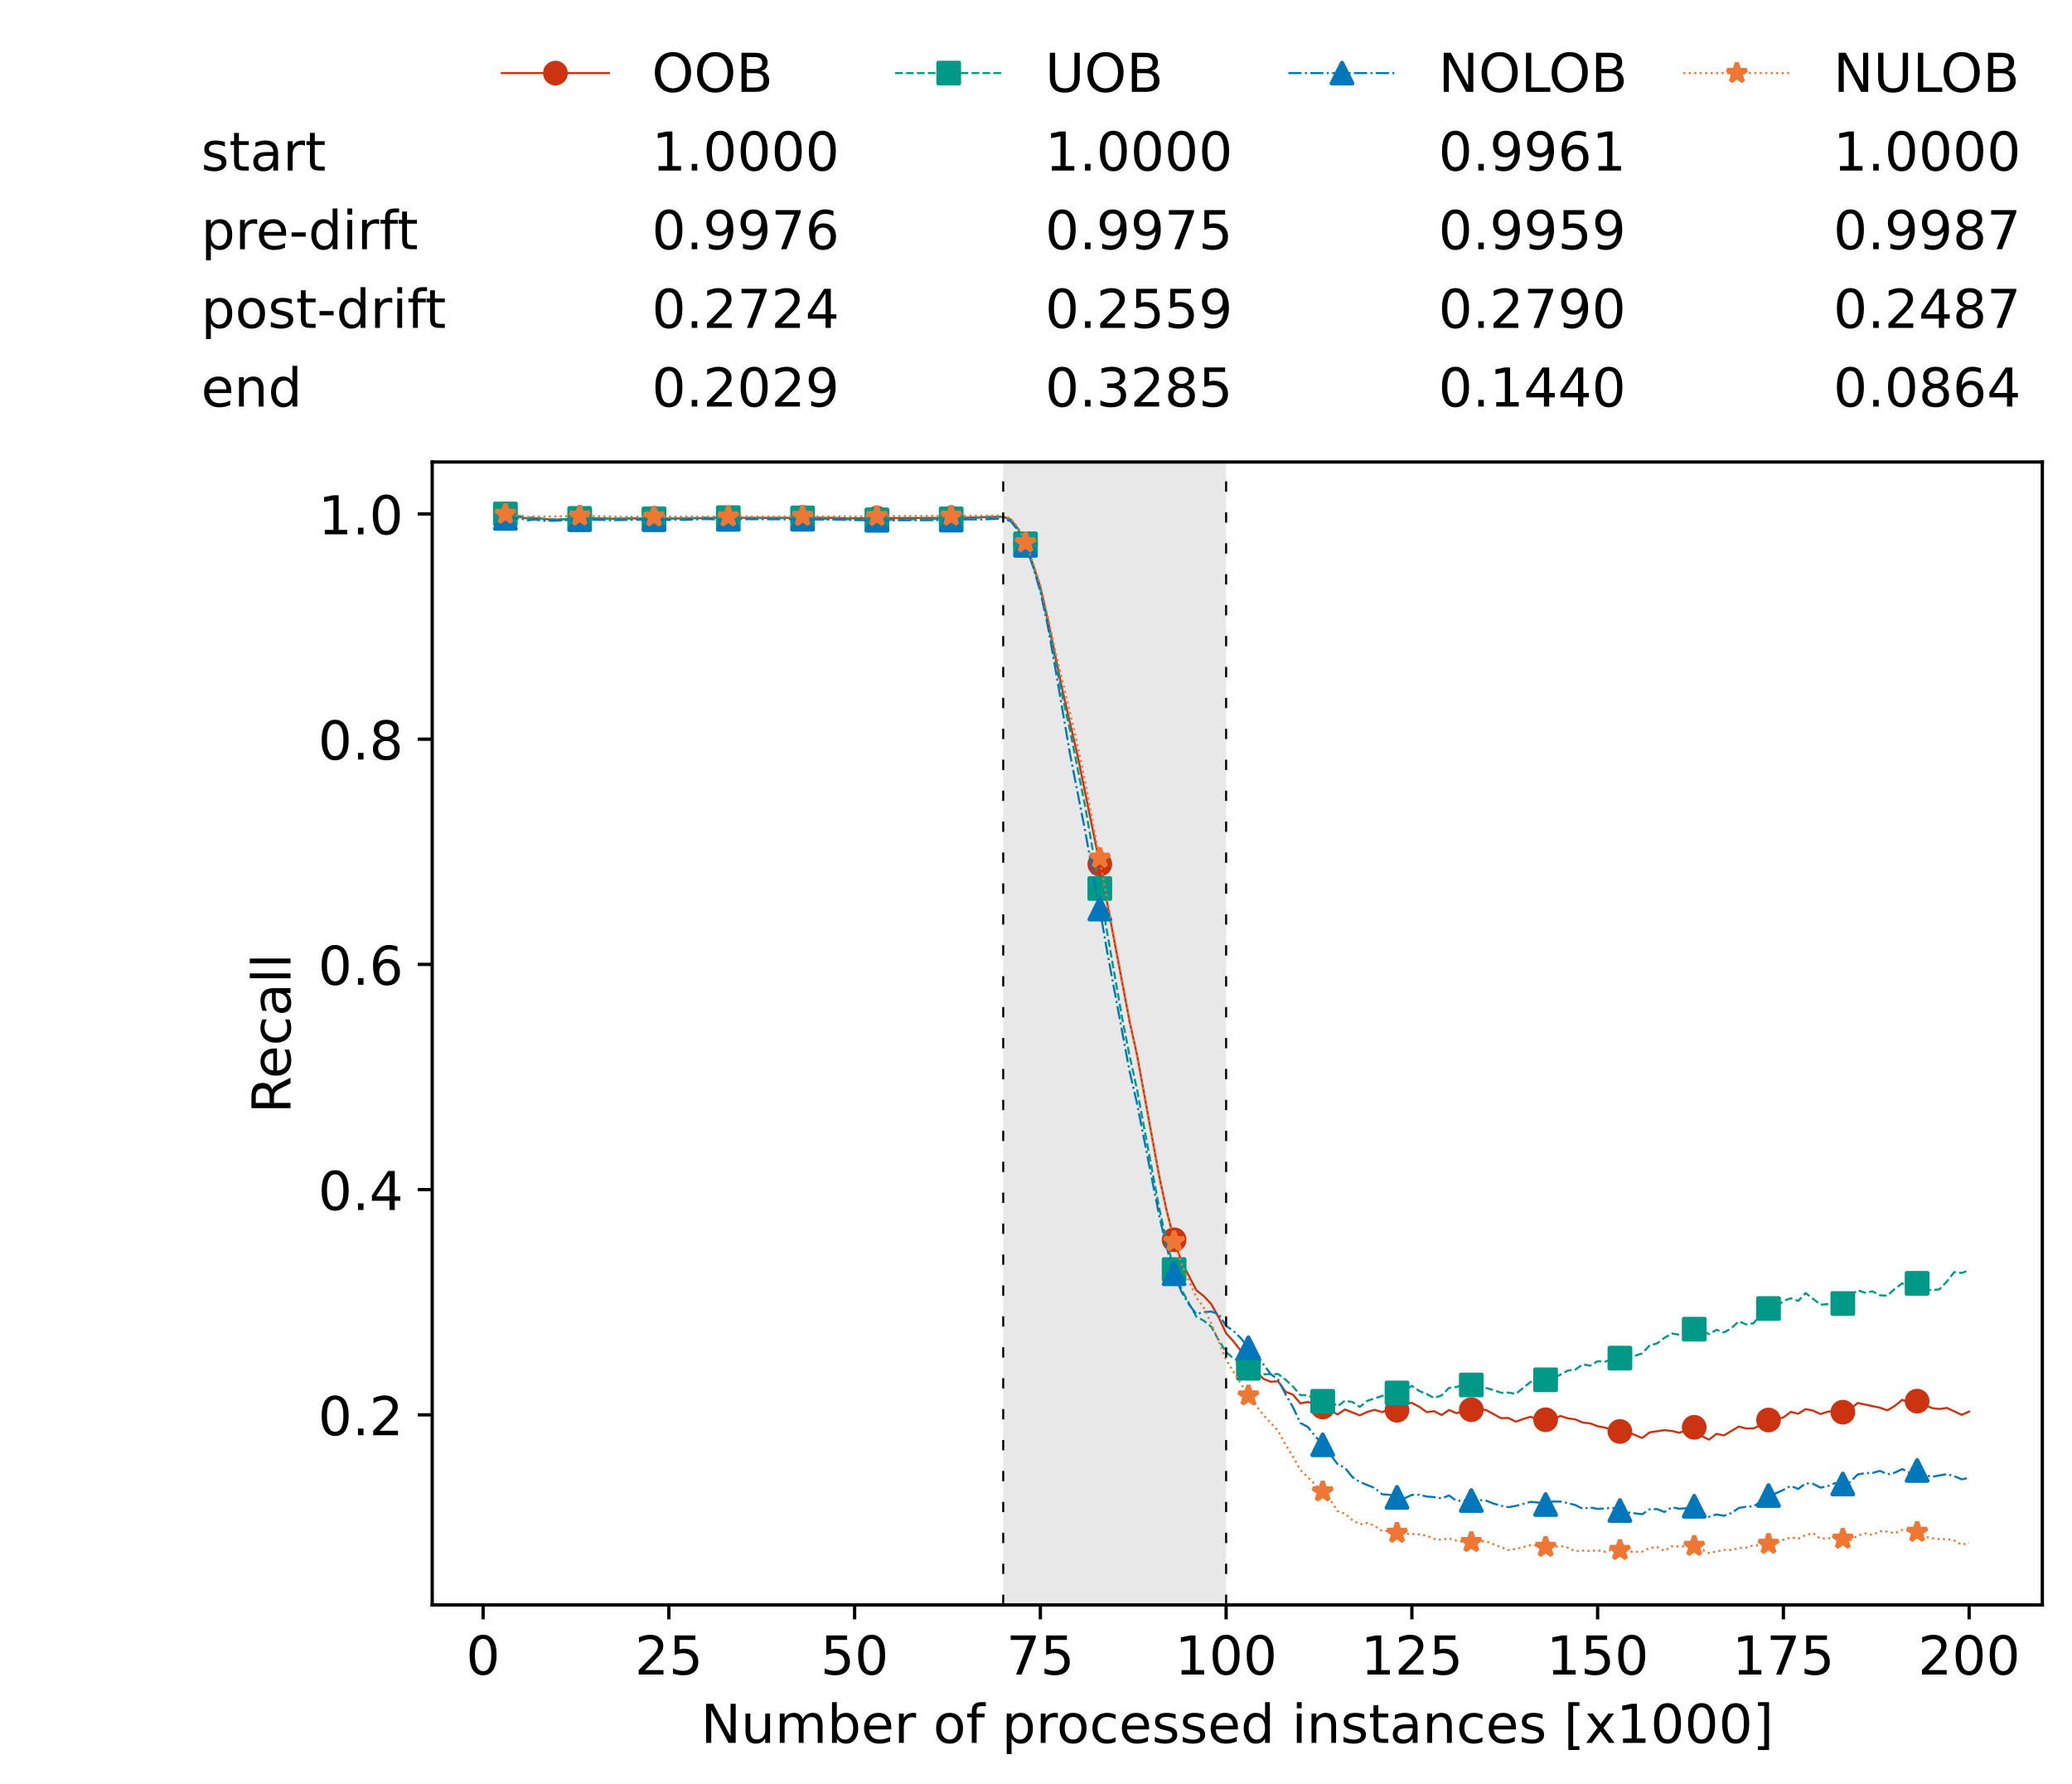 <?xml version="1.0" encoding="utf-8" standalone="no"?>
<!DOCTYPE svg PUBLIC "-//W3C//DTD SVG 1.1//EN"
  "http://www.w3.org/Graphics/SVG/1.1/DTD/svg11.dtd">
<!-- Created with matplotlib (https://matplotlib.org/) -->
<svg height="432.615pt" version="1.1" viewBox="0 0 502.65 432.615" width="502.65pt" xmlns="http://www.w3.org/2000/svg" xmlns:xlink="http://www.w3.org/1999/xlink">
 <defs>
  <style type="text/css">*{stroke-linecap:butt;stroke-linejoin:round;}</style>
 </defs>
 <g id="figure_1">
  <g id="patch_1">
   <path d="M 0 432.615 
L 502.65 432.615 
L 502.65 0 
L 0 0 
z
" style="fill:#ffffff;"/>
  </g>
  <g id="axes_1">
   <g id="patch_2">
    <path d="M 104.85 389.252 
L 495.45 389.252 
L 495.45 112.052 
L 104.85 112.052 
z
" style="fill:#ffffff;"/>
   </g>
   <g id="patch_3">
    <path clip-path="url(#p78a3e98540)" d="M 297.446 389.252 
L 297.446 112.052 
L 243.372 112.052 
L 243.372 389.252 
z
" style="fill:#d3d3d3;opacity:0.5;"/>
   </g>
   <g id="matplotlib.axis_1">
    <g id="xtick_1">
     <g id="line2d_1">
      <defs>
       <path d="M 0 0 
L 0 3.5 
" id="meab6842c7c" style="stroke:#000000;stroke-width:0.8;"/>
      </defs>
      <g>
       <use style="stroke:#000000;stroke-width:0.8;" x="117.197" xlink:href="#meab6842c7c" y="389.252"/>
      </g>
     </g>
     <g id="text_1">
      <!-- 0 -->
      <g transform="translate(113.061 406.13)scale(0.13 -0.13)">
       <defs>
        <path d="M 31.781 66.406 
Q 24.172 66.406 20.328 58.906 
Q 16.5 51.422 16.5 36.375 
Q 16.5 21.391 20.328 13.891 
Q 24.172 6.391 31.781 6.391 
Q 39.453 6.391 43.281 13.891 
Q 47.125 21.391 47.125 36.375 
Q 47.125 51.422 43.281 58.906 
Q 39.453 66.406 31.781 66.406 
z
M 31.781 74.219 
Q 44.047 74.219 50.516 64.516 
Q 56.984 54.828 56.984 36.375 
Q 56.984 17.969 50.516 8.266 
Q 44.047 -1.422 31.781 -1.422 
Q 19.531 -1.422 13.062 8.266 
Q 6.594 17.969 6.594 36.375 
Q 6.594 54.828 13.062 64.516 
Q 19.531 74.219 31.781 74.219 
z
" id="DejaVuSans-48"/>
       </defs>
       <use xlink:href="#DejaVuSans-48"/>
      </g>
     </g>
    </g>
    <g id="xtick_2">
     <g id="line2d_2">
      <g>
       <use style="stroke:#000000;stroke-width:0.8;" x="162.259" xlink:href="#meab6842c7c" y="389.252"/>
      </g>
     </g>
     <g id="text_2">
      <!-- 25 -->
      <g transform="translate(153.988 406.13)scale(0.13 -0.13)">
       <defs>
        <path d="M 19.188 8.297 
L 53.609 8.297 
L 53.609 0 
L 7.328 0 
L 7.328 8.297 
Q 12.938 14.109 22.625 23.891 
Q 32.328 33.688 34.812 36.531 
Q 39.547 41.844 41.422 45.531 
Q 43.312 49.219 43.312 52.781 
Q 43.312 58.594 39.234 62.25 
Q 35.156 65.922 28.609 65.922 
Q 23.969 65.922 18.812 64.312 
Q 13.672 62.703 7.812 59.422 
L 7.812 69.391 
Q 13.766 71.781 18.938 73 
Q 24.125 74.219 28.422 74.219 
Q 39.75 74.219 46.484 68.547 
Q 53.219 62.891 53.219 53.422 
Q 53.219 48.922 51.531 44.891 
Q 49.859 40.875 45.406 35.406 
Q 44.188 33.984 37.641 27.219 
Q 31.109 20.453 19.188 8.297 
z
" id="DejaVuSans-50"/>
        <path d="M 10.797 72.906 
L 49.516 72.906 
L 49.516 64.594 
L 19.828 64.594 
L 19.828 46.734 
Q 21.969 47.469 24.109 47.828 
Q 26.266 48.188 28.422 48.188 
Q 40.625 48.188 47.75 41.5 
Q 54.891 34.812 54.891 23.391 
Q 54.891 11.625 47.562 5.094 
Q 40.234 -1.422 26.906 -1.422 
Q 22.312 -1.422 17.547 -0.641 
Q 12.797 0.141 7.719 1.703 
L 7.719 11.625 
Q 12.109 9.234 16.797 8.062 
Q 21.484 6.891 26.703 6.891 
Q 35.156 6.891 40.078 11.328 
Q 45.016 15.766 45.016 23.391 
Q 45.016 31 40.078 35.438 
Q 35.156 39.891 26.703 39.891 
Q 22.75 39.891 18.812 39.016 
Q 14.891 38.141 10.797 36.281 
z
" id="DejaVuSans-53"/>
       </defs>
       <use xlink:href="#DejaVuSans-50"/>
       <use x="63.623" xlink:href="#DejaVuSans-53"/>
      </g>
     </g>
    </g>
    <g id="xtick_3">
     <g id="line2d_3">
      <g>
       <use style="stroke:#000000;stroke-width:0.8;" x="207.322" xlink:href="#meab6842c7c" y="389.252"/>
      </g>
     </g>
     <g id="text_3">
      <!-- 50 -->
      <g transform="translate(199.05 406.13)scale(0.13 -0.13)">
       <use xlink:href="#DejaVuSans-53"/>
       <use x="63.623" xlink:href="#DejaVuSans-48"/>
      </g>
     </g>
    </g>
    <g id="xtick_4">
     <g id="line2d_4">
      <g>
       <use style="stroke:#000000;stroke-width:0.8;" x="252.384" xlink:href="#meab6842c7c" y="389.252"/>
      </g>
     </g>
     <g id="text_4">
      <!-- 75 -->
      <g transform="translate(244.113 406.13)scale(0.13 -0.13)">
       <defs>
        <path d="M 8.203 72.906 
L 55.078 72.906 
L 55.078 68.703 
L 28.609 0 
L 18.312 0 
L 43.219 64.594 
L 8.203 64.594 
z
" id="DejaVuSans-55"/>
       </defs>
       <use xlink:href="#DejaVuSans-55"/>
       <use x="63.623" xlink:href="#DejaVuSans-53"/>
      </g>
     </g>
    </g>
    <g id="xtick_5">
     <g id="line2d_5">
      <g>
       <use style="stroke:#000000;stroke-width:0.8;" x="297.446" xlink:href="#meab6842c7c" y="389.252"/>
      </g>
     </g>
     <g id="text_5">
      <!-- 100 -->
      <g transform="translate(285.039 406.13)scale(0.13 -0.13)">
       <defs>
        <path d="M 12.406 8.297 
L 28.516 8.297 
L 28.516 63.922 
L 10.984 60.406 
L 10.984 69.391 
L 28.422 72.906 
L 38.281 72.906 
L 38.281 8.297 
L 54.391 8.297 
L 54.391 0 
L 12.406 0 
z
" id="DejaVuSans-49"/>
       </defs>
       <use xlink:href="#DejaVuSans-49"/>
       <use x="63.623" xlink:href="#DejaVuSans-48"/>
       <use x="127.246" xlink:href="#DejaVuSans-48"/>
      </g>
     </g>
    </g>
    <g id="xtick_6">
     <g id="line2d_6">
      <g>
       <use style="stroke:#000000;stroke-width:0.8;" x="342.509" xlink:href="#meab6842c7c" y="389.252"/>
      </g>
     </g>
     <g id="text_6">
      <!-- 125 -->
      <g transform="translate(330.102 406.13)scale(0.13 -0.13)">
       <use xlink:href="#DejaVuSans-49"/>
       <use x="63.623" xlink:href="#DejaVuSans-50"/>
       <use x="127.246" xlink:href="#DejaVuSans-53"/>
      </g>
     </g>
    </g>
    <g id="xtick_7">
     <g id="line2d_7">
      <g>
       <use style="stroke:#000000;stroke-width:0.8;" x="387.571" xlink:href="#meab6842c7c" y="389.252"/>
      </g>
     </g>
     <g id="text_7">
      <!-- 150 -->
      <g transform="translate(375.164 406.13)scale(0.13 -0.13)">
       <use xlink:href="#DejaVuSans-49"/>
       <use x="63.623" xlink:href="#DejaVuSans-53"/>
       <use x="127.246" xlink:href="#DejaVuSans-48"/>
      </g>
     </g>
    </g>
    <g id="xtick_8">
     <g id="line2d_8">
      <g>
       <use style="stroke:#000000;stroke-width:0.8;" x="432.633" xlink:href="#meab6842c7c" y="389.252"/>
      </g>
     </g>
     <g id="text_8">
      <!-- 175 -->
      <g transform="translate(420.226 406.13)scale(0.13 -0.13)">
       <use xlink:href="#DejaVuSans-49"/>
       <use x="63.623" xlink:href="#DejaVuSans-55"/>
       <use x="127.246" xlink:href="#DejaVuSans-53"/>
      </g>
     </g>
    </g>
    <g id="xtick_9">
     <g id="line2d_9">
      <g>
       <use style="stroke:#000000;stroke-width:0.8;" x="477.695" xlink:href="#meab6842c7c" y="389.252"/>
      </g>
     </g>
     <g id="text_9">
      <!-- 200 -->
      <g transform="translate(465.289 406.13)scale(0.13 -0.13)">
       <use xlink:href="#DejaVuSans-50"/>
       <use x="63.623" xlink:href="#DejaVuSans-48"/>
       <use x="127.246" xlink:href="#DejaVuSans-48"/>
      </g>
     </g>
    </g>
    <g id="text_10">
     <!-- Number of processed instances [x1000] -->
     <g transform="translate(170.025 422.711)scale(0.13 -0.13)">
      <defs>
       <path d="M 9.812 72.906 
L 23.094 72.906 
L 55.422 11.922 
L 55.422 72.906 
L 64.984 72.906 
L 64.984 0 
L 51.703 0 
L 19.391 60.984 
L 19.391 0 
L 9.812 0 
z
" id="DejaVuSans-78"/>
       <path d="M 8.5 21.578 
L 8.5 54.688 
L 17.484 54.688 
L 17.484 21.922 
Q 17.484 14.156 20.5 10.266 
Q 23.531 6.391 29.594 6.391 
Q 36.859 6.391 41.078 11.031 
Q 45.312 15.672 45.312 23.688 
L 45.312 54.688 
L 54.297 54.688 
L 54.297 0 
L 45.312 0 
L 45.312 8.406 
Q 42.047 3.422 37.719 1 
Q 33.406 -1.422 27.688 -1.422 
Q 18.266 -1.422 13.375 4.438 
Q 8.5 10.297 8.5 21.578 
z
M 31.109 56 
z
" id="DejaVuSans-117"/>
       <path d="M 52 44.188 
Q 55.375 50.25 60.062 53.125 
Q 64.75 56 71.094 56 
Q 79.641 56 84.281 50.016 
Q 88.922 44.047 88.922 33.016 
L 88.922 0 
L 79.891 0 
L 79.891 32.719 
Q 79.891 40.578 77.094 44.375 
Q 74.312 48.188 68.609 48.188 
Q 61.625 48.188 57.562 43.547 
Q 53.516 38.922 53.516 30.906 
L 53.516 0 
L 44.484 0 
L 44.484 32.719 
Q 44.484 40.625 41.703 44.406 
Q 38.922 48.188 33.109 48.188 
Q 26.219 48.188 22.156 43.531 
Q 18.109 38.875 18.109 30.906 
L 18.109 0 
L 9.078 0 
L 9.078 54.688 
L 18.109 54.688 
L 18.109 46.188 
Q 21.188 51.219 25.484 53.609 
Q 29.781 56 35.688 56 
Q 41.656 56 45.828 52.969 
Q 50 49.953 52 44.188 
z
" id="DejaVuSans-109"/>
       <path d="M 48.688 27.297 
Q 48.688 37.203 44.609 42.844 
Q 40.531 48.484 33.406 48.484 
Q 26.266 48.484 22.188 42.844 
Q 18.109 37.203 18.109 27.297 
Q 18.109 17.391 22.188 11.75 
Q 26.266 6.109 33.406 6.109 
Q 40.531 6.109 44.609 11.75 
Q 48.688 17.391 48.688 27.297 
z
M 18.109 46.391 
Q 20.953 51.266 25.266 53.625 
Q 29.594 56 35.594 56 
Q 45.562 56 51.781 48.094 
Q 58.016 40.188 58.016 27.297 
Q 58.016 14.406 51.781 6.484 
Q 45.562 -1.422 35.594 -1.422 
Q 29.594 -1.422 25.266 0.953 
Q 20.953 3.328 18.109 8.203 
L 18.109 0 
L 9.078 0 
L 9.078 75.984 
L 18.109 75.984 
z
" id="DejaVuSans-98"/>
       <path d="M 56.203 29.594 
L 56.203 25.203 
L 14.891 25.203 
Q 15.484 15.922 20.484 11.062 
Q 25.484 6.203 34.422 6.203 
Q 39.594 6.203 44.453 7.469 
Q 49.312 8.734 54.109 11.281 
L 54.109 2.781 
Q 49.266 0.734 44.188 -0.344 
Q 39.109 -1.422 33.891 -1.422 
Q 20.797 -1.422 13.156 6.188 
Q 5.516 13.812 5.516 26.812 
Q 5.516 40.234 12.766 48.109 
Q 20.016 56 32.328 56 
Q 43.359 56 49.781 48.891 
Q 56.203 41.797 56.203 29.594 
z
M 47.219 32.234 
Q 47.125 39.594 43.094 43.984 
Q 39.062 48.391 32.422 48.391 
Q 24.906 48.391 20.391 44.141 
Q 15.875 39.891 15.188 32.172 
z
" id="DejaVuSans-101"/>
       <path d="M 41.109 46.297 
Q 39.594 47.172 37.812 47.578 
Q 36.031 48 33.891 48 
Q 26.266 48 22.188 43.047 
Q 18.109 38.094 18.109 28.812 
L 18.109 0 
L 9.078 0 
L 9.078 54.688 
L 18.109 54.688 
L 18.109 46.188 
Q 20.953 51.172 25.484 53.578 
Q 30.031 56 36.531 56 
Q 37.453 56 38.578 55.875 
Q 39.703 55.766 41.062 55.516 
z
" id="DejaVuSans-114"/>
       <path id="DejaVuSans-32"/>
       <path d="M 30.609 48.391 
Q 23.391 48.391 19.188 42.75 
Q 14.984 37.109 14.984 27.297 
Q 14.984 17.484 19.156 11.844 
Q 23.344 6.203 30.609 6.203 
Q 37.797 6.203 41.984 11.859 
Q 46.188 17.531 46.188 27.297 
Q 46.188 37.016 41.984 42.703 
Q 37.797 48.391 30.609 48.391 
z
M 30.609 56 
Q 42.328 56 49.016 48.375 
Q 55.719 40.766 55.719 27.297 
Q 55.719 13.875 49.016 6.219 
Q 42.328 -1.422 30.609 -1.422 
Q 18.844 -1.422 12.172 6.219 
Q 5.516 13.875 5.516 27.297 
Q 5.516 40.766 12.172 48.375 
Q 18.844 56 30.609 56 
z
" id="DejaVuSans-111"/>
       <path d="M 37.109 75.984 
L 37.109 68.5 
L 28.516 68.5 
Q 23.688 68.5 21.797 66.547 
Q 19.922 64.594 19.922 59.516 
L 19.922 54.688 
L 34.719 54.688 
L 34.719 47.703 
L 19.922 47.703 
L 19.922 0 
L 10.891 0 
L 10.891 47.703 
L 2.297 47.703 
L 2.297 54.688 
L 10.891 54.688 
L 10.891 58.5 
Q 10.891 67.625 15.141 71.797 
Q 19.391 75.984 28.609 75.984 
z
" id="DejaVuSans-102"/>
       <path d="M 18.109 8.203 
L 18.109 -20.797 
L 9.078 -20.797 
L 9.078 54.688 
L 18.109 54.688 
L 18.109 46.391 
Q 20.953 51.266 25.266 53.625 
Q 29.594 56 35.594 56 
Q 45.562 56 51.781 48.094 
Q 58.016 40.188 58.016 27.297 
Q 58.016 14.406 51.781 6.484 
Q 45.562 -1.422 35.594 -1.422 
Q 29.594 -1.422 25.266 0.953 
Q 20.953 3.328 18.109 8.203 
z
M 48.688 27.297 
Q 48.688 37.203 44.609 42.844 
Q 40.531 48.484 33.406 48.484 
Q 26.266 48.484 22.188 42.844 
Q 18.109 37.203 18.109 27.297 
Q 18.109 17.391 22.188 11.75 
Q 26.266 6.109 33.406 6.109 
Q 40.531 6.109 44.609 11.75 
Q 48.688 17.391 48.688 27.297 
z
" id="DejaVuSans-112"/>
       <path d="M 48.781 52.594 
L 48.781 44.188 
Q 44.969 46.297 41.141 47.344 
Q 37.312 48.391 33.406 48.391 
Q 24.656 48.391 19.812 42.844 
Q 14.984 37.312 14.984 27.297 
Q 14.984 17.281 19.812 11.734 
Q 24.656 6.203 33.406 6.203 
Q 37.312 6.203 41.141 7.25 
Q 44.969 8.297 48.781 10.406 
L 48.781 2.094 
Q 45.016 0.344 40.984 -0.531 
Q 36.969 -1.422 32.422 -1.422 
Q 20.062 -1.422 12.781 6.344 
Q 5.516 14.109 5.516 27.297 
Q 5.516 40.672 12.859 48.328 
Q 20.219 56 33.016 56 
Q 37.156 56 41.109 55.141 
Q 45.062 54.297 48.781 52.594 
z
" id="DejaVuSans-99"/>
       <path d="M 44.281 53.078 
L 44.281 44.578 
Q 40.484 46.531 36.375 47.5 
Q 32.281 48.484 27.875 48.484 
Q 21.188 48.484 17.844 46.438 
Q 14.5 44.391 14.5 40.281 
Q 14.5 37.156 16.891 35.375 
Q 19.281 33.594 26.516 31.984 
L 29.594 31.297 
Q 39.156 29.25 43.188 25.516 
Q 47.219 21.781 47.219 15.094 
Q 47.219 7.469 41.188 3.016 
Q 35.156 -1.422 24.609 -1.422 
Q 20.219 -1.422 15.453 -0.562 
Q 10.688 0.297 5.422 2 
L 5.422 11.281 
Q 10.406 8.688 15.234 7.391 
Q 20.062 6.109 24.812 6.109 
Q 31.156 6.109 34.562 8.281 
Q 37.984 10.453 37.984 14.406 
Q 37.984 18.062 35.516 20.016 
Q 33.062 21.969 24.703 23.781 
L 21.578 24.516 
Q 13.234 26.266 9.516 29.906 
Q 5.812 33.547 5.812 39.891 
Q 5.812 47.609 11.281 51.797 
Q 16.75 56 26.812 56 
Q 31.781 56 36.172 55.266 
Q 40.578 54.547 44.281 53.078 
z
" id="DejaVuSans-115"/>
       <path d="M 45.406 46.391 
L 45.406 75.984 
L 54.391 75.984 
L 54.391 0 
L 45.406 0 
L 45.406 8.203 
Q 42.578 3.328 38.25 0.953 
Q 33.938 -1.422 27.875 -1.422 
Q 17.969 -1.422 11.734 6.484 
Q 5.516 14.406 5.516 27.297 
Q 5.516 40.188 11.734 48.094 
Q 17.969 56 27.875 56 
Q 33.938 56 38.25 53.625 
Q 42.578 51.266 45.406 46.391 
z
M 14.797 27.297 
Q 14.797 17.391 18.875 11.75 
Q 22.953 6.109 30.078 6.109 
Q 37.203 6.109 41.297 11.75 
Q 45.406 17.391 45.406 27.297 
Q 45.406 37.203 41.297 42.844 
Q 37.203 48.484 30.078 48.484 
Q 22.953 48.484 18.875 42.844 
Q 14.797 37.203 14.797 27.297 
z
" id="DejaVuSans-100"/>
       <path d="M 9.422 54.688 
L 18.406 54.688 
L 18.406 0 
L 9.422 0 
z
M 9.422 75.984 
L 18.406 75.984 
L 18.406 64.594 
L 9.422 64.594 
z
" id="DejaVuSans-105"/>
       <path d="M 54.891 33.016 
L 54.891 0 
L 45.906 0 
L 45.906 32.719 
Q 45.906 40.484 42.875 44.328 
Q 39.844 48.188 33.797 48.188 
Q 26.516 48.188 22.312 43.547 
Q 18.109 38.922 18.109 30.906 
L 18.109 0 
L 9.078 0 
L 9.078 54.688 
L 18.109 54.688 
L 18.109 46.188 
Q 21.344 51.125 25.703 53.562 
Q 30.078 56 35.797 56 
Q 45.219 56 50.047 50.172 
Q 54.891 44.344 54.891 33.016 
z
" id="DejaVuSans-110"/>
       <path d="M 18.312 70.219 
L 18.312 54.688 
L 36.812 54.688 
L 36.812 47.703 
L 18.312 47.703 
L 18.312 18.016 
Q 18.312 11.328 20.141 9.422 
Q 21.969 7.516 27.594 7.516 
L 36.812 7.516 
L 36.812 0 
L 27.594 0 
Q 17.188 0 13.234 3.875 
Q 9.281 7.766 9.281 18.016 
L 9.281 47.703 
L 2.688 47.703 
L 2.688 54.688 
L 9.281 54.688 
L 9.281 70.219 
z
" id="DejaVuSans-116"/>
       <path d="M 34.281 27.484 
Q 23.391 27.484 19.188 25 
Q 14.984 22.516 14.984 16.5 
Q 14.984 11.719 18.141 8.906 
Q 21.297 6.109 26.703 6.109 
Q 34.188 6.109 38.703 11.406 
Q 43.219 16.703 43.219 25.484 
L 43.219 27.484 
z
M 52.203 31.203 
L 52.203 0 
L 43.219 0 
L 43.219 8.297 
Q 40.141 3.328 35.547 0.953 
Q 30.953 -1.422 24.312 -1.422 
Q 15.922 -1.422 10.953 3.297 
Q 6 8.016 6 15.922 
Q 6 25.141 12.172 29.828 
Q 18.359 34.516 30.609 34.516 
L 43.219 34.516 
L 43.219 35.406 
Q 43.219 41.609 39.141 45 
Q 35.062 48.391 27.688 48.391 
Q 23 48.391 18.547 47.266 
Q 14.109 46.141 10.016 43.891 
L 10.016 52.203 
Q 14.938 54.109 19.578 55.047 
Q 24.219 56 28.609 56 
Q 40.484 56 46.344 49.844 
Q 52.203 43.703 52.203 31.203 
z
" id="DejaVuSans-97"/>
       <path d="M 8.594 75.984 
L 29.297 75.984 
L 29.297 69 
L 17.578 69 
L 17.578 -6.203 
L 29.297 -6.203 
L 29.297 -13.188 
L 8.594 -13.188 
z
" id="DejaVuSans-91"/>
       <path d="M 54.891 54.688 
L 35.109 28.078 
L 55.906 0 
L 45.312 0 
L 29.391 21.484 
L 13.484 0 
L 2.875 0 
L 24.125 28.609 
L 4.688 54.688 
L 15.281 54.688 
L 29.781 35.203 
L 44.281 54.688 
z
" id="DejaVuSans-120"/>
       <path d="M 30.422 75.984 
L 30.422 -13.188 
L 9.719 -13.188 
L 9.719 -6.203 
L 21.391 -6.203 
L 21.391 69 
L 9.719 69 
L 9.719 75.984 
z
" id="DejaVuSans-93"/>
      </defs>
      <use xlink:href="#DejaVuSans-78"/>
      <use x="74.805" xlink:href="#DejaVuSans-117"/>
      <use x="138.184" xlink:href="#DejaVuSans-109"/>
      <use x="235.596" xlink:href="#DejaVuSans-98"/>
      <use x="299.072" xlink:href="#DejaVuSans-101"/>
      <use x="360.596" xlink:href="#DejaVuSans-114"/>
      <use x="401.709" xlink:href="#DejaVuSans-32"/>
      <use x="433.496" xlink:href="#DejaVuSans-111"/>
      <use x="494.678" xlink:href="#DejaVuSans-102"/>
      <use x="529.883" xlink:href="#DejaVuSans-32"/>
      <use x="561.67" xlink:href="#DejaVuSans-112"/>
      <use x="625.146" xlink:href="#DejaVuSans-114"/>
      <use x="664.01" xlink:href="#DejaVuSans-111"/>
      <use x="725.191" xlink:href="#DejaVuSans-99"/>
      <use x="780.172" xlink:href="#DejaVuSans-101"/>
      <use x="841.695" xlink:href="#DejaVuSans-115"/>
      <use x="893.795" xlink:href="#DejaVuSans-115"/>
      <use x="945.895" xlink:href="#DejaVuSans-101"/>
      <use x="1007.418" xlink:href="#DejaVuSans-100"/>
      <use x="1070.895" xlink:href="#DejaVuSans-32"/>
      <use x="1102.682" xlink:href="#DejaVuSans-105"/>
      <use x="1130.465" xlink:href="#DejaVuSans-110"/>
      <use x="1193.844" xlink:href="#DejaVuSans-115"/>
      <use x="1245.943" xlink:href="#DejaVuSans-116"/>
      <use x="1285.152" xlink:href="#DejaVuSans-97"/>
      <use x="1346.432" xlink:href="#DejaVuSans-110"/>
      <use x="1409.811" xlink:href="#DejaVuSans-99"/>
      <use x="1464.791" xlink:href="#DejaVuSans-101"/>
      <use x="1526.314" xlink:href="#DejaVuSans-115"/>
      <use x="1578.414" xlink:href="#DejaVuSans-32"/>
      <use x="1610.201" xlink:href="#DejaVuSans-91"/>
      <use x="1649.215" xlink:href="#DejaVuSans-120"/>
      <use x="1708.395" xlink:href="#DejaVuSans-49"/>
      <use x="1772.018" xlink:href="#DejaVuSans-48"/>
      <use x="1835.641" xlink:href="#DejaVuSans-48"/>
      <use x="1899.264" xlink:href="#DejaVuSans-48"/>
      <use x="1962.887" xlink:href="#DejaVuSans-93"/>
     </g>
    </g>
   </g>
   <g id="matplotlib.axis_2">
    <g id="ytick_1">
     <g id="line2d_10">
      <defs>
       <path d="M 0 0 
L -3.5 0 
" id="m119efc8ec9" style="stroke:#000000;stroke-width:0.8;"/>
      </defs>
      <g>
       <use style="stroke:#000000;stroke-width:0.8;" x="104.85" xlink:href="#m119efc8ec9" y="343.147"/>
      </g>
     </g>
     <g id="text_11">
      <!-- 0.2 -->
      <g transform="translate(77.176 348.086)scale(0.13 -0.13)">
       <defs>
        <path d="M 10.688 12.406 
L 21 12.406 
L 21 0 
L 10.688 0 
z
" id="DejaVuSans-46"/>
       </defs>
       <use xlink:href="#DejaVuSans-48"/>
       <use x="63.623" xlink:href="#DejaVuSans-46"/>
       <use x="95.41" xlink:href="#DejaVuSans-50"/>
      </g>
     </g>
    </g>
    <g id="ytick_2">
     <g id="line2d_11">
      <g>
       <use style="stroke:#000000;stroke-width:0.8;" x="104.85" xlink:href="#m119efc8ec9" y="288.523"/>
      </g>
     </g>
     <g id="text_12">
      <!-- 0.4 -->
      <g transform="translate(77.176 293.462)scale(0.13 -0.13)">
       <defs>
        <path d="M 37.797 64.312 
L 12.891 25.391 
L 37.797 25.391 
z
M 35.203 72.906 
L 47.609 72.906 
L 47.609 25.391 
L 58.016 25.391 
L 58.016 17.188 
L 47.609 17.188 
L 47.609 0 
L 37.797 0 
L 37.797 17.188 
L 4.891 17.188 
L 4.891 26.703 
z
" id="DejaVuSans-52"/>
       </defs>
       <use xlink:href="#DejaVuSans-48"/>
       <use x="63.623" xlink:href="#DejaVuSans-46"/>
       <use x="95.41" xlink:href="#DejaVuSans-52"/>
      </g>
     </g>
    </g>
    <g id="ytick_3">
     <g id="line2d_12">
      <g>
       <use style="stroke:#000000;stroke-width:0.8;" x="104.85" xlink:href="#m119efc8ec9" y="233.899"/>
      </g>
     </g>
     <g id="text_13">
      <!-- 0.6 -->
      <g transform="translate(77.176 238.838)scale(0.13 -0.13)">
       <defs>
        <path d="M 33.016 40.375 
Q 26.375 40.375 22.484 35.828 
Q 18.609 31.297 18.609 23.391 
Q 18.609 15.531 22.484 10.953 
Q 26.375 6.391 33.016 6.391 
Q 39.656 6.391 43.531 10.953 
Q 47.406 15.531 47.406 23.391 
Q 47.406 31.297 43.531 35.828 
Q 39.656 40.375 33.016 40.375 
z
M 52.594 71.297 
L 52.594 62.312 
Q 48.875 64.062 45.094 64.984 
Q 41.312 65.922 37.594 65.922 
Q 27.828 65.922 22.672 59.328 
Q 17.531 52.734 16.797 39.406 
Q 19.672 43.656 24.016 45.922 
Q 28.375 48.188 33.594 48.188 
Q 44.578 48.188 50.953 41.516 
Q 57.328 34.859 57.328 23.391 
Q 57.328 12.156 50.688 5.359 
Q 44.047 -1.422 33.016 -1.422 
Q 20.359 -1.422 13.672 8.266 
Q 6.984 17.969 6.984 36.375 
Q 6.984 53.656 15.188 63.938 
Q 23.391 74.219 37.203 74.219 
Q 40.922 74.219 44.703 73.484 
Q 48.484 72.75 52.594 71.297 
z
" id="DejaVuSans-54"/>
       </defs>
       <use xlink:href="#DejaVuSans-48"/>
       <use x="63.623" xlink:href="#DejaVuSans-46"/>
       <use x="95.41" xlink:href="#DejaVuSans-54"/>
      </g>
     </g>
    </g>
    <g id="ytick_4">
     <g id="line2d_13">
      <g>
       <use style="stroke:#000000;stroke-width:0.8;" x="104.85" xlink:href="#m119efc8ec9" y="179.276"/>
      </g>
     </g>
     <g id="text_14">
      <!-- 0.8 -->
      <g transform="translate(77.176 184.215)scale(0.13 -0.13)">
       <defs>
        <path d="M 31.781 34.625 
Q 24.75 34.625 20.719 30.859 
Q 16.703 27.094 16.703 20.516 
Q 16.703 13.922 20.719 10.156 
Q 24.75 6.391 31.781 6.391 
Q 38.812 6.391 42.859 10.172 
Q 46.922 13.969 46.922 20.516 
Q 46.922 27.094 42.891 30.859 
Q 38.875 34.625 31.781 34.625 
z
M 21.922 38.812 
Q 15.578 40.375 12.031 44.719 
Q 8.5 49.078 8.5 55.328 
Q 8.5 64.062 14.719 69.141 
Q 20.953 74.219 31.781 74.219 
Q 42.672 74.219 48.875 69.141 
Q 55.078 64.062 55.078 55.328 
Q 55.078 49.078 51.531 44.719 
Q 48 40.375 41.703 38.812 
Q 48.828 37.156 52.797 32.312 
Q 56.781 27.484 56.781 20.516 
Q 56.781 9.906 50.312 4.234 
Q 43.844 -1.422 31.781 -1.422 
Q 19.734 -1.422 13.25 4.234 
Q 6.781 9.906 6.781 20.516 
Q 6.781 27.484 10.781 32.312 
Q 14.797 37.156 21.922 38.812 
z
M 18.312 54.391 
Q 18.312 48.734 21.844 45.562 
Q 25.391 42.391 31.781 42.391 
Q 38.141 42.391 41.719 45.562 
Q 45.312 48.734 45.312 54.391 
Q 45.312 60.062 41.719 63.234 
Q 38.141 66.406 31.781 66.406 
Q 25.391 66.406 21.844 63.234 
Q 18.312 60.062 18.312 54.391 
z
" id="DejaVuSans-56"/>
       </defs>
       <use xlink:href="#DejaVuSans-48"/>
       <use x="63.623" xlink:href="#DejaVuSans-46"/>
       <use x="95.41" xlink:href="#DejaVuSans-56"/>
      </g>
     </g>
    </g>
    <g id="ytick_5">
     <g id="line2d_14">
      <g>
       <use style="stroke:#000000;stroke-width:0.8;" x="104.85" xlink:href="#m119efc8ec9" y="124.652"/>
      </g>
     </g>
     <g id="text_15">
      <!-- 1.0 -->
      <g transform="translate(77.176 129.591)scale(0.13 -0.13)">
       <use xlink:href="#DejaVuSans-49"/>
       <use x="63.623" xlink:href="#DejaVuSans-46"/>
       <use x="95.41" xlink:href="#DejaVuSans-48"/>
      </g>
     </g>
    </g>
    <g id="text_16">
     <!-- Recall -->
     <g transform="translate(70.472 270.044)rotate(-90)scale(0.13 -0.13)">
      <defs>
       <path d="M 44.391 34.188 
Q 47.562 33.109 50.562 29.594 
Q 53.562 26.078 56.594 19.922 
L 66.609 0 
L 56 0 
L 46.688 18.703 
Q 43.062 26.031 39.672 28.422 
Q 36.281 30.812 30.422 30.812 
L 19.672 30.812 
L 19.672 0 
L 9.812 0 
L 9.812 72.906 
L 32.078 72.906 
Q 44.578 72.906 50.734 67.672 
Q 56.891 62.453 56.891 51.906 
Q 56.891 45.016 53.688 40.469 
Q 50.484 35.938 44.391 34.188 
z
M 19.672 64.797 
L 19.672 38.922 
L 32.078 38.922 
Q 39.203 38.922 42.844 42.219 
Q 46.484 45.516 46.484 51.906 
Q 46.484 58.297 42.844 61.547 
Q 39.203 64.797 32.078 64.797 
z
" id="DejaVuSans-82"/>
       <path d="M 9.422 75.984 
L 18.406 75.984 
L 18.406 0 
L 9.422 0 
z
" id="DejaVuSans-108"/>
      </defs>
      <use xlink:href="#DejaVuSans-82"/>
      <use x="64.982" xlink:href="#DejaVuSans-101"/>
      <use x="126.506" xlink:href="#DejaVuSans-99"/>
      <use x="181.486" xlink:href="#DejaVuSans-97"/>
      <use x="242.766" xlink:href="#DejaVuSans-108"/>
      <use x="270.549" xlink:href="#DejaVuSans-108"/>
     </g>
    </g>
   </g>
   <g id="line2d_15"/>
   <g id="line2d_16"/>
   <g id="line2d_17"/>
   <g id="line2d_18"/>
   <g id="line2d_19"/>
   <g id="line2d_20">
    <path clip-path="url(#p78a3e98540)" d="M 122.605 124.652 
L 124.407 125.497 
L 126.21 125.395 
L 128.012 125.784 
L 129.815 125.671 
L 133.419 125.994 
L 135.222 126.02 
L 138.827 125.803 
L 144.234 125.715 
L 149.642 125.819 
L 153.247 125.72 
L 158.654 125.801 
L 176.679 125.602 
L 201.914 125.594 
L 205.519 125.73 
L 210.927 125.674 
L 232.557 125.59 
L 236.162 125.502 
L 239.767 125.396 
L 243.372 125.312 
L 245.174 126.017 
L 246.976 128.29 
L 248.779 131.887 
L 250.581 136.861 
L 252.384 142.414 
L 254.186 150.275 
L 257.791 167.67 
L 261.396 183.182 
L 266.804 209.588 
L 274.014 247.676 
L 275.816 255.764 
L 281.224 285.322 
L 283.026 293.638 
L 284.829 300.685 
L 286.631 306.028 
L 290.236 312.95 
L 292.039 314.359 
L 293.841 316.286 
L 295.644 319.522 
L 297.446 323.367 
L 299.249 325.347 
L 301.051 327.686 
L 302.854 330.391 
L 304.656 332.545 
L 306.459 334.388 
L 308.261 335.118 
L 310.064 335.017 
L 311.866 337.536 
L 313.669 338.264 
L 315.471 340.373 
L 317.274 340.024 
L 319.076 340.566 
L 322.681 341.998 
L 324.484 343.063 
L 326.286 341.835 
L 329.891 343.285 
L 331.694 342.429 
L 333.496 341.932 
L 335.299 342.502 
L 337.101 341.73 
L 338.904 342.035 
L 340.706 340.483 
L 342.509 340.249 
L 344.311 341.195 
L 346.114 342.486 
L 347.916 342.255 
L 349.719 343.205 
L 351.521 341.965 
L 353.324 342.752 
L 355.126 342.231 
L 358.731 341.677 
L 360.533 341.991 
L 364.138 343.954 
L 365.941 343.908 
L 367.743 344.808 
L 369.546 344.141 
L 371.348 343.622 
L 373.151 344.38 
L 376.756 344.218 
L 378.558 343.414 
L 380.361 343.995 
L 382.163 344.258 
L 383.966 345.016 
L 385.768 345.22 
L 387.571 345.903 
L 389.373 346.251 
L 391.176 346.856 
L 392.978 347.18 
L 394.781 347.281 
L 398.386 348.76 
L 400.188 347.396 
L 403.793 346.859 
L 405.596 347.063 
L 407.398 347.497 
L 411.003 346.168 
L 412.806 348.28 
L 414.608 349.159 
L 416.411 347.757 
L 418.213 348.142 
L 421.818 345.985 
L 423.621 346.467 
L 425.423 346.42 
L 427.226 345.546 
L 429.028 344.402 
L 430.831 344.243 
L 432.633 343.776 
L 434.436 342.427 
L 436.238 342.881 
L 438.041 341.756 
L 439.843 342.123 
L 441.646 342.949 
L 443.448 342.371 
L 445.251 342.243 
L 447.053 342.501 
L 448.856 341.796 
L 450.658 340.276 
L 456.066 341.41 
L 457.868 342.055 
L 459.671 340.982 
L 461.473 339.5 
L 463.276 340.268 
L 465.078 339.824 
L 468.683 341.501 
L 470.485 341.739 
L 472.288 341.463 
L 475.893 343.147 
L 477.695 342.363 
L 477.695 342.363 
" style="fill:none;stroke:#cc3311;stroke-linecap:square;stroke-width:0.5;"/>
    <defs>
     <path d="M 0 2.5 
C 0.663 2.5 1.299 2.237 1.768 1.768 
C 2.237 1.299 2.5 0.663 2.5 0 
C 2.5 -0.663 2.237 -1.299 1.768 -1.768 
C 1.299 -2.237 0.663 -2.5 0 -2.5 
C -0.663 -2.5 -1.299 -2.237 -1.768 -1.768 
C -2.237 -1.299 -2.5 -0.663 -2.5 0 
C -2.5 0.663 -2.237 1.299 -1.768 1.768 
C -1.299 2.237 -0.663 2.5 0 2.5 
z
" id="m4915f6a7c7" style="stroke:#cc3311;"/>
    </defs>
    <g clip-path="url(#p78a3e98540)">
     <use style="fill:#cc3311;stroke:#cc3311;" x="122.605" xlink:href="#m4915f6a7c7" y="124.652"/>
     <use style="fill:#cc3311;stroke:#cc3311;" x="140.629" xlink:href="#m4915f6a7c7" y="125.751"/>
     <use style="fill:#cc3311;stroke:#cc3311;" x="158.654" xlink:href="#m4915f6a7c7" y="125.801"/>
     <use style="fill:#cc3311;stroke:#cc3311;" x="176.679" xlink:href="#m4915f6a7c7" y="125.602"/>
     <use style="fill:#cc3311;stroke:#cc3311;" x="194.704" xlink:href="#m4915f6a7c7" y="125.508"/>
     <use style="fill:#cc3311;stroke:#cc3311;" x="212.729" xlink:href="#m4915f6a7c7" y="125.674"/>
     <use style="fill:#cc3311;stroke:#cc3311;" x="230.754" xlink:href="#m4915f6a7c7" y="125.645"/>
     <use style="fill:#cc3311;stroke:#cc3311;" x="248.779" xlink:href="#m4915f6a7c7" y="131.887"/>
     <use style="fill:#cc3311;stroke:#cc3311;" x="266.804" xlink:href="#m4915f6a7c7" y="209.588"/>
     <use style="fill:#cc3311;stroke:#cc3311;" x="284.829" xlink:href="#m4915f6a7c7" y="300.685"/>
     <use style="fill:#cc3311;stroke:#cc3311;" x="302.854" xlink:href="#m4915f6a7c7" y="330.391"/>
     <use style="fill:#cc3311;stroke:#cc3311;" x="320.879" xlink:href="#m4915f6a7c7" y="341.251"/>
     <use style="fill:#cc3311;stroke:#cc3311;" x="338.904" xlink:href="#m4915f6a7c7" y="342.035"/>
     <use style="fill:#cc3311;stroke:#cc3311;" x="356.928" xlink:href="#m4915f6a7c7" y="341.9"/>
     <use style="fill:#cc3311;stroke:#cc3311;" x="374.953" xlink:href="#m4915f6a7c7" y="344.338"/>
     <use style="fill:#cc3311;stroke:#cc3311;" x="392.978" xlink:href="#m4915f6a7c7" y="347.18"/>
     <use style="fill:#cc3311;stroke:#cc3311;" x="411.003" xlink:href="#m4915f6a7c7" y="346.168"/>
     <use style="fill:#cc3311;stroke:#cc3311;" x="429.028" xlink:href="#m4915f6a7c7" y="344.402"/>
     <use style="fill:#cc3311;stroke:#cc3311;" x="447.053" xlink:href="#m4915f6a7c7" y="342.501"/>
     <use style="fill:#cc3311;stroke:#cc3311;" x="465.078" xlink:href="#m4915f6a7c7" y="339.824"/>
    </g>
   </g>
   <g id="line2d_21"/>
   <g id="line2d_22"/>
   <g id="line2d_23"/>
   <g id="line2d_24"/>
   <g id="line2d_25">
    <path clip-path="url(#p78a3e98540)" d="M 122.605 124.652 
L 126.21 125.199 
L 128.012 125.637 
L 129.815 125.44 
L 131.617 125.84 
L 133.419 125.981 
L 146.037 125.714 
L 147.839 125.821 
L 155.049 125.742 
L 167.667 125.685 
L 171.272 125.552 
L 183.889 125.638 
L 196.507 125.693 
L 198.309 125.833 
L 203.717 125.914 
L 210.927 126.052 
L 216.334 126.062 
L 221.742 125.937 
L 230.754 125.837 
L 236.162 125.612 
L 239.767 125.452 
L 243.372 125.34 
L 245.174 126.016 
L 246.976 128.29 
L 248.779 131.888 
L 250.581 137.01 
L 252.384 142.892 
L 254.186 151.056 
L 257.791 169.096 
L 259.594 177.211 
L 263.199 195.327 
L 272.211 246.84 
L 274.014 255.977 
L 275.816 264.176 
L 281.224 293.048 
L 283.026 301.092 
L 284.829 307.909 
L 286.631 312.785 
L 290.236 319.363 
L 292.039 320.323 
L 293.841 321.772 
L 295.644 325.027 
L 297.446 327.886 
L 299.249 329.531 
L 301.051 330.209 
L 302.854 331.857 
L 304.656 332.689 
L 306.459 333.31 
L 310.064 333.25 
L 311.866 334.609 
L 313.669 336.282 
L 315.471 338.379 
L 317.274 338.375 
L 319.076 339.446 
L 320.879 339.866 
L 322.681 339.676 
L 324.484 341.083 
L 326.286 339.705 
L 328.089 340.036 
L 329.891 341.241 
L 331.694 339.747 
L 337.101 337.951 
L 338.904 337.84 
L 340.706 337.228 
L 342.509 336.128 
L 344.311 337.358 
L 346.114 338.118 
L 347.916 339.067 
L 349.719 338.429 
L 351.521 336.614 
L 353.324 336.396 
L 355.126 335.766 
L 356.928 335.9 
L 358.731 336.931 
L 360.533 336.645 
L 362.336 337.143 
L 364.138 337.791 
L 365.941 337.75 
L 367.743 338.05 
L 371.348 335.138 
L 373.151 335.79 
L 374.953 334.649 
L 376.756 334.277 
L 378.558 333.4 
L 380.361 332.4 
L 382.163 332.184 
L 383.966 330.912 
L 385.768 331.227 
L 387.571 330.141 
L 389.373 330.244 
L 391.176 329.65 
L 392.978 329.391 
L 394.781 328.238 
L 396.583 328.841 
L 398.386 328.233 
L 400.188 326.307 
L 401.991 325.828 
L 403.793 324.467 
L 405.596 323.421 
L 407.398 323.711 
L 409.201 322.827 
L 411.003 322.372 
L 412.806 322.653 
L 414.608 323.576 
L 416.411 322.531 
L 418.213 323.161 
L 420.016 322.171 
L 421.818 320.443 
L 423.621 321.222 
L 425.423 320.923 
L 427.226 318.565 
L 429.028 317.361 
L 430.831 317.133 
L 432.633 315.499 
L 434.436 314.887 
L 436.238 315.505 
L 438.041 313.605 
L 441.646 316.435 
L 443.448 316.297 
L 445.251 315.765 
L 447.053 316.151 
L 448.856 314.335 
L 450.658 312.896 
L 452.461 313.541 
L 454.263 313.189 
L 456.066 314.158 
L 457.868 314.234 
L 459.671 312.576 
L 461.473 311.24 
L 463.276 312.509 
L 465.078 311.256 
L 466.881 312.797 
L 468.683 312.897 
L 470.485 312.712 
L 472.288 310.81 
L 474.09 308.511 
L 475.893 308.753 
L 477.695 308.048 
L 477.695 308.048 
" style="fill:none;stroke:#009988;stroke-dasharray:1.85,0.8;stroke-dashoffset:0;stroke-width:0.5;"/>
    <defs>
     <path d="M -2.5 2.5 
L 2.5 2.5 
L 2.5 -2.5 
L -2.5 -2.5 
z
" id="m603e802098" style="stroke:#009988;stroke-linejoin:miter;"/>
    </defs>
    <g clip-path="url(#p78a3e98540)">
     <use style="fill:#009988;stroke:#009988;stroke-linejoin:miter;" x="122.605" xlink:href="#m603e802098" y="124.652"/>
     <use style="fill:#009988;stroke:#009988;stroke-linejoin:miter;" x="140.629" xlink:href="#m603e802098" y="125.746"/>
     <use style="fill:#009988;stroke:#009988;stroke-linejoin:miter;" x="158.654" xlink:href="#m603e802098" y="125.825"/>
     <use style="fill:#009988;stroke:#009988;stroke-linejoin:miter;" x="176.679" xlink:href="#m603e802098" y="125.547"/>
     <use style="fill:#009988;stroke:#009988;stroke-linejoin:miter;" x="194.704" xlink:href="#m603e802098" y="125.611"/>
     <use style="fill:#009988;stroke:#009988;stroke-linejoin:miter;" x="212.729" xlink:href="#m603e802098" y="126.08"/>
     <use style="fill:#009988;stroke:#009988;stroke-linejoin:miter;" x="230.754" xlink:href="#m603e802098" y="125.837"/>
     <use style="fill:#009988;stroke:#009988;stroke-linejoin:miter;" x="248.779" xlink:href="#m603e802098" y="131.888"/>
     <use style="fill:#009988;stroke:#009988;stroke-linejoin:miter;" x="266.804" xlink:href="#m603e802098" y="215.49"/>
     <use style="fill:#009988;stroke:#009988;stroke-linejoin:miter;" x="284.829" xlink:href="#m603e802098" y="307.909"/>
     <use style="fill:#009988;stroke:#009988;stroke-linejoin:miter;" x="302.854" xlink:href="#m603e802098" y="331.857"/>
     <use style="fill:#009988;stroke:#009988;stroke-linejoin:miter;" x="320.879" xlink:href="#m603e802098" y="339.866"/>
     <use style="fill:#009988;stroke:#009988;stroke-linejoin:miter;" x="338.904" xlink:href="#m603e802098" y="337.84"/>
     <use style="fill:#009988;stroke:#009988;stroke-linejoin:miter;" x="356.928" xlink:href="#m603e802098" y="335.9"/>
     <use style="fill:#009988;stroke:#009988;stroke-linejoin:miter;" x="374.953" xlink:href="#m603e802098" y="334.649"/>
     <use style="fill:#009988;stroke:#009988;stroke-linejoin:miter;" x="392.978" xlink:href="#m603e802098" y="329.391"/>
     <use style="fill:#009988;stroke:#009988;stroke-linejoin:miter;" x="411.003" xlink:href="#m603e802098" y="322.372"/>
     <use style="fill:#009988;stroke:#009988;stroke-linejoin:miter;" x="429.028" xlink:href="#m603e802098" y="317.361"/>
     <use style="fill:#009988;stroke:#009988;stroke-linejoin:miter;" x="447.053" xlink:href="#m603e802098" y="316.151"/>
     <use style="fill:#009988;stroke:#009988;stroke-linejoin:miter;" x="465.078" xlink:href="#m603e802098" y="311.256"/>
    </g>
   </g>
   <g id="line2d_26"/>
   <g id="line2d_27"/>
   <g id="line2d_28"/>
   <g id="line2d_29"/>
   <g id="line2d_30">
    <path clip-path="url(#p78a3e98540)" d="M 122.605 125.725 
L 126.21 125.745 
L 128.012 126.19 
L 129.815 125.996 
L 131.617 126.303 
L 135.222 126.288 
L 138.827 126.073 
L 146.037 126.073 
L 147.839 126.192 
L 151.444 126.104 
L 156.852 126.02 
L 162.259 126.1 
L 164.062 126.011 
L 165.864 126.09 
L 171.272 125.881 
L 174.877 126.012 
L 180.284 125.914 
L 196.507 125.965 
L 200.112 126.025 
L 201.914 125.971 
L 205.519 126.106 
L 210.927 126.192 
L 230.754 126.141 
L 234.359 125.969 
L 237.964 125.993 
L 243.372 125.776 
L 245.174 126.395 
L 246.976 128.642 
L 248.779 132.268 
L 250.581 137.331 
L 252.384 143.524 
L 254.186 151.81 
L 255.989 161.967 
L 259.594 182.974 
L 263.199 201.3 
L 265.001 211.226 
L 266.804 220.487 
L 268.606 230.93 
L 274.014 259.766 
L 275.816 267.553 
L 279.421 285.814 
L 281.224 294.89 
L 283.026 302.526 
L 284.829 308.941 
L 286.631 313.322 
L 288.434 316.379 
L 290.236 318.703 
L 292.039 318.223 
L 293.841 318.103 
L 295.644 318.731 
L 297.446 321.579 
L 299.249 322.829 
L 301.051 324.6 
L 302.854 326.876 
L 304.656 328.366 
L 308.261 333.286 
L 310.064 334.58 
L 311.866 338.161 
L 313.669 341.327 
L 315.471 345.129 
L 317.274 346.093 
L 319.076 348.345 
L 320.879 350.408 
L 324.484 355.095 
L 326.286 356.011 
L 328.089 358.257 
L 329.891 359.438 
L 333.496 360.897 
L 335.299 362.414 
L 337.101 362.543 
L 338.904 363.166 
L 340.706 363.372 
L 342.509 362.575 
L 344.311 362.531 
L 346.114 362.955 
L 347.916 363.106 
L 349.719 363.428 
L 351.521 362.695 
L 353.324 364.013 
L 358.731 363.787 
L 360.533 363.968 
L 362.336 364.672 
L 364.138 365.191 
L 365.941 365.538 
L 367.743 365.238 
L 371.348 364.242 
L 373.151 364.412 
L 374.953 364.905 
L 376.756 364.169 
L 378.558 364.185 
L 380.361 364.535 
L 382.163 365.036 
L 383.966 365.93 
L 385.768 365.596 
L 387.571 365.968 
L 391.176 365.715 
L 392.978 366.352 
L 394.781 366.8 
L 398.386 367.256 
L 400.188 366.051 
L 401.991 366.005 
L 403.793 366.715 
L 405.596 365.561 
L 407.398 365.938 
L 409.201 365.771 
L 411.003 365.322 
L 412.806 366.73 
L 414.608 367.85 
L 416.411 367.309 
L 418.213 367.63 
L 420.016 366.979 
L 421.818 365.739 
L 423.621 365.42 
L 425.423 365.346 
L 427.226 364.106 
L 429.028 362.721 
L 430.831 362.168 
L 432.633 361.351 
L 434.436 360.382 
L 436.238 361.12 
L 438.041 359.764 
L 439.843 359.879 
L 441.646 360.811 
L 443.448 360.431 
L 445.251 359.671 
L 447.053 359.919 
L 448.856 359.438 
L 450.658 357.609 
L 452.461 357.287 
L 454.263 357.237 
L 456.066 356.73 
L 457.868 357.564 
L 459.671 357.174 
L 461.473 356.297 
L 463.276 357.225 
L 465.078 356.638 
L 466.881 357.73 
L 468.683 358.177 
L 472.288 357.516 
L 474.09 358.033 
L 475.893 358.781 
L 477.695 358.431 
L 477.695 358.431 
" style="fill:none;stroke:#0077bb;stroke-dasharray:3.2,0.8,0.5,0.8;stroke-dashoffset:0;stroke-width:0.5;"/>
    <defs>
     <path d="M 0 -2.5 
L -2.5 2.5 
L 2.5 2.5 
z
" id="mff37332a4a" style="stroke:#0077bb;stroke-linejoin:miter;"/>
    </defs>
    <g clip-path="url(#p78a3e98540)">
     <use style="fill:#0077bb;stroke:#0077bb;stroke-linejoin:miter;" x="122.605" xlink:href="#mff37332a4a" y="125.725"/>
     <use style="fill:#0077bb;stroke:#0077bb;stroke-linejoin:miter;" x="140.629" xlink:href="#mff37332a4a" y="126.049"/>
     <use style="fill:#0077bb;stroke:#0077bb;stroke-linejoin:miter;" x="158.654" xlink:href="#mff37332a4a" y="126.05"/>
     <use style="fill:#0077bb;stroke:#0077bb;stroke-linejoin:miter;" x="176.679" xlink:href="#mff37332a4a" y="125.954"/>
     <use style="fill:#0077bb;stroke:#0077bb;stroke-linejoin:miter;" x="194.704" xlink:href="#mff37332a4a" y="125.936"/>
     <use style="fill:#0077bb;stroke:#0077bb;stroke-linejoin:miter;" x="212.729" xlink:href="#mff37332a4a" y="126.192"/>
     <use style="fill:#0077bb;stroke:#0077bb;stroke-linejoin:miter;" x="230.754" xlink:href="#mff37332a4a" y="126.141"/>
     <use style="fill:#0077bb;stroke:#0077bb;stroke-linejoin:miter;" x="248.779" xlink:href="#mff37332a4a" y="132.268"/>
     <use style="fill:#0077bb;stroke:#0077bb;stroke-linejoin:miter;" x="266.804" xlink:href="#mff37332a4a" y="220.487"/>
     <use style="fill:#0077bb;stroke:#0077bb;stroke-linejoin:miter;" x="284.829" xlink:href="#mff37332a4a" y="308.941"/>
     <use style="fill:#0077bb;stroke:#0077bb;stroke-linejoin:miter;" x="302.854" xlink:href="#mff37332a4a" y="326.876"/>
     <use style="fill:#0077bb;stroke:#0077bb;stroke-linejoin:miter;" x="320.879" xlink:href="#mff37332a4a" y="350.408"/>
     <use style="fill:#0077bb;stroke:#0077bb;stroke-linejoin:miter;" x="338.904" xlink:href="#mff37332a4a" y="363.166"/>
     <use style="fill:#0077bb;stroke:#0077bb;stroke-linejoin:miter;" x="356.928" xlink:href="#mff37332a4a" y="363.926"/>
     <use style="fill:#0077bb;stroke:#0077bb;stroke-linejoin:miter;" x="374.953" xlink:href="#mff37332a4a" y="364.905"/>
     <use style="fill:#0077bb;stroke:#0077bb;stroke-linejoin:miter;" x="392.978" xlink:href="#mff37332a4a" y="366.352"/>
     <use style="fill:#0077bb;stroke:#0077bb;stroke-linejoin:miter;" x="411.003" xlink:href="#mff37332a4a" y="365.322"/>
     <use style="fill:#0077bb;stroke:#0077bb;stroke-linejoin:miter;" x="429.028" xlink:href="#mff37332a4a" y="362.721"/>
     <use style="fill:#0077bb;stroke:#0077bb;stroke-linejoin:miter;" x="447.053" xlink:href="#mff37332a4a" y="359.919"/>
     <use style="fill:#0077bb;stroke:#0077bb;stroke-linejoin:miter;" x="465.078" xlink:href="#mff37332a4a" y="356.638"/>
    </g>
   </g>
   <g id="line2d_31"/>
   <g id="line2d_32"/>
   <g id="line2d_33"/>
   <g id="line2d_34"/>
   <g id="line2d_35">
    <path clip-path="url(#p78a3e98540)" d="M 122.605 124.652 
L 124.407 124.933 
L 126.21 125.019 
L 128.012 125.359 
L 129.815 125.217 
L 133.419 125.285 
L 138.827 125.147 
L 142.432 125.161 
L 146.037 125.208 
L 149.642 125.338 
L 155.049 125.314 
L 203.717 125.242 
L 207.322 125.243 
L 212.729 125.188 
L 230.754 125.122 
L 243.372 125.009 
L 245.174 125.742 
L 246.976 128.011 
L 248.779 131.578 
L 250.581 136.431 
L 252.384 141.846 
L 254.186 149.524 
L 255.989 157.782 
L 259.594 172.915 
L 261.396 180.69 
L 263.199 189.321 
L 270.409 227.823 
L 274.014 247.412 
L 275.816 256.104 
L 281.224 285.549 
L 283.026 293.785 
L 284.829 301.062 
L 286.631 306.633 
L 290.236 314.661 
L 292.039 317.166 
L 293.841 320.972 
L 297.446 329.859 
L 302.854 338.477 
L 306.459 343.167 
L 310.064 347.039 
L 311.866 350.399 
L 313.669 353.288 
L 315.471 356.516 
L 319.076 360.041 
L 320.879 361.766 
L 322.681 363.688 
L 324.484 366.486 
L 326.286 367.12 
L 328.089 368.676 
L 329.891 369.708 
L 331.694 369.374 
L 333.496 370.095 
L 335.299 371.334 
L 337.101 371.334 
L 338.904 371.806 
L 342.509 372.035 
L 344.311 372.141 
L 346.114 372.457 
L 347.916 373.252 
L 349.719 373.427 
L 351.521 373.122 
L 353.324 373.644 
L 355.126 374.042 
L 356.928 374.04 
L 358.731 373.864 
L 360.533 373.823 
L 365.941 375.949 
L 367.743 375.649 
L 371.348 374.752 
L 373.151 374.886 
L 374.953 375.209 
L 376.756 375.319 
L 378.558 374.928 
L 380.361 375.388 
L 382.163 376.235 
L 383.966 376.065 
L 385.768 376.176 
L 387.571 375.99 
L 389.373 376.358 
L 391.176 375.804 
L 392.978 375.958 
L 394.781 376.261 
L 396.583 376.368 
L 398.386 376.326 
L 400.188 375.415 
L 401.991 375.215 
L 403.793 376.146 
L 405.596 375.012 
L 409.201 375.123 
L 411.003 374.968 
L 414.608 376.652 
L 418.213 375.91 
L 420.016 375.941 
L 421.818 375.469 
L 423.621 375.36 
L 425.423 374.787 
L 427.226 374.824 
L 429.028 374.469 
L 430.831 373.688 
L 432.633 373.454 
L 434.436 372.866 
L 436.238 373.182 
L 438.041 372.278 
L 439.843 371.872 
L 441.646 373.176 
L 443.448 373.094 
L 445.251 372.872 
L 448.856 373.53 
L 450.658 372.439 
L 452.461 371.927 
L 454.263 372.263 
L 456.066 371.389 
L 457.868 371.465 
L 459.671 371.855 
L 461.473 371.048 
L 465.078 371.565 
L 466.881 372.67 
L 468.683 373.077 
L 470.485 373.298 
L 472.288 373.279 
L 474.09 373.624 
L 475.893 374.648 
L 477.695 374.186 
L 477.695 374.186 
" style="fill:none;stroke:#ee7733;stroke-dasharray:0.5,0.825;stroke-dashoffset:0;stroke-width:0.5;"/>
    <defs>
     <path d="M 0 -2.5 
L -0.561 -0.773 
L -2.378 -0.773 
L -0.908 0.295 
L -1.469 2.023 
L -0 0.955 
L 1.469 2.023 
L 0.908 0.295 
L 2.378 -0.773 
L 0.561 -0.773 
z
" id="mf2619fed24" style="stroke:#ee7733;stroke-linejoin:bevel;"/>
    </defs>
    <g clip-path="url(#p78a3e98540)">
     <use style="fill:#ee7733;stroke:#ee7733;stroke-linejoin:bevel;" x="122.605" xlink:href="#mf2619fed24" y="124.652"/>
     <use style="fill:#ee7733;stroke:#ee7733;stroke-linejoin:bevel;" x="140.629" xlink:href="#mf2619fed24" y="125.102"/>
     <use style="fill:#ee7733;stroke:#ee7733;stroke-linejoin:bevel;" x="158.654" xlink:href="#mf2619fed24" y="125.308"/>
     <use style="fill:#ee7733;stroke:#ee7733;stroke-linejoin:bevel;" x="176.679" xlink:href="#mf2619fed24" y="125.303"/>
     <use style="fill:#ee7733;stroke:#ee7733;stroke-linejoin:bevel;" x="194.704" xlink:href="#mf2619fed24" y="125.185"/>
     <use style="fill:#ee7733;stroke:#ee7733;stroke-linejoin:bevel;" x="212.729" xlink:href="#mf2619fed24" y="125.188"/>
     <use style="fill:#ee7733;stroke:#ee7733;stroke-linejoin:bevel;" x="230.754" xlink:href="#mf2619fed24" y="125.122"/>
     <use style="fill:#ee7733;stroke:#ee7733;stroke-linejoin:bevel;" x="248.779" xlink:href="#mf2619fed24" y="131.578"/>
     <use style="fill:#ee7733;stroke:#ee7733;stroke-linejoin:bevel;" x="266.804" xlink:href="#mf2619fed24" y="208.085"/>
     <use style="fill:#ee7733;stroke:#ee7733;stroke-linejoin:bevel;" x="284.829" xlink:href="#mf2619fed24" y="301.062"/>
     <use style="fill:#ee7733;stroke:#ee7733;stroke-linejoin:bevel;" x="302.854" xlink:href="#mf2619fed24" y="338.477"/>
     <use style="fill:#ee7733;stroke:#ee7733;stroke-linejoin:bevel;" x="320.879" xlink:href="#mf2619fed24" y="361.766"/>
     <use style="fill:#ee7733;stroke:#ee7733;stroke-linejoin:bevel;" x="338.904" xlink:href="#mf2619fed24" y="371.806"/>
     <use style="fill:#ee7733;stroke:#ee7733;stroke-linejoin:bevel;" x="356.928" xlink:href="#mf2619fed24" y="374.04"/>
     <use style="fill:#ee7733;stroke:#ee7733;stroke-linejoin:bevel;" x="374.953" xlink:href="#mf2619fed24" y="375.209"/>
     <use style="fill:#ee7733;stroke:#ee7733;stroke-linejoin:bevel;" x="392.978" xlink:href="#mf2619fed24" y="375.958"/>
     <use style="fill:#ee7733;stroke:#ee7733;stroke-linejoin:bevel;" x="411.003" xlink:href="#mf2619fed24" y="374.968"/>
     <use style="fill:#ee7733;stroke:#ee7733;stroke-linejoin:bevel;" x="429.028" xlink:href="#mf2619fed24" y="374.469"/>
     <use style="fill:#ee7733;stroke:#ee7733;stroke-linejoin:bevel;" x="447.053" xlink:href="#mf2619fed24" y="373.232"/>
     <use style="fill:#ee7733;stroke:#ee7733;stroke-linejoin:bevel;" x="465.078" xlink:href="#mf2619fed24" y="371.565"/>
    </g>
   </g>
   <g id="line2d_36"/>
   <g id="line2d_37"/>
   <g id="line2d_38"/>
   <g id="line2d_39"/>
   <g id="line2d_40">
    <path clip-path="url(#p78a3e98540)" d="M 243.372 389.252 
L 243.372 112.052 
" style="fill:none;stroke:#000000;stroke-dasharray:2.5,5;stroke-dashoffset:0;stroke-width:0.5;"/>
   </g>
   <g id="line2d_41">
    <path clip-path="url(#p78a3e98540)" d="M 297.446 389.252 
L 297.446 112.052 
" style="fill:none;stroke:#000000;stroke-dasharray:2.5,5;stroke-dashoffset:0;stroke-width:0.5;"/>
   </g>
   <g id="patch_4">
    <path d="M 104.85 389.252 
L 104.85 112.052 
" style="fill:none;stroke:#000000;stroke-linecap:square;stroke-linejoin:miter;stroke-width:0.8;"/>
   </g>
   <g id="patch_5">
    <path d="M 495.45 389.252 
L 495.45 112.052 
" style="fill:none;stroke:#000000;stroke-linecap:square;stroke-linejoin:miter;stroke-width:0.8;"/>
   </g>
   <g id="patch_6">
    <path d="M 104.85 389.252 
L 495.45 389.252 
" style="fill:none;stroke:#000000;stroke-linecap:square;stroke-linejoin:miter;stroke-width:0.8;"/>
   </g>
   <g id="patch_7">
    <path d="M 104.85 112.052 
L 495.45 112.052 
" style="fill:none;stroke:#000000;stroke-linecap:square;stroke-linejoin:miter;stroke-width:0.8;"/>
   </g>
   <g id="legend_1">
    <g id="line2d_42"/>
    <g id="line2d_43"/>
    <g id="text_17">
     <!--   -->
     <g transform="translate(48.8 22.278)scale(0.13 -0.13)">
      <use xlink:href="#DejaVuSans-32"/>
     </g>
    </g>
    <g id="line2d_44"/>
    <g id="line2d_45"/>
    <g id="text_18">
     <!-- start -->
     <g transform="translate(48.8 41.36)scale(0.13 -0.13)">
      <use xlink:href="#DejaVuSans-115"/>
      <use x="52.1" xlink:href="#DejaVuSans-116"/>
      <use x="91.309" xlink:href="#DejaVuSans-97"/>
      <use x="152.588" xlink:href="#DejaVuSans-114"/>
      <use x="193.701" xlink:href="#DejaVuSans-116"/>
     </g>
    </g>
    <g id="line2d_46"/>
    <g id="line2d_47"/>
    <g id="text_19">
     <!-- pre-dirft -->
     <g transform="translate(48.8 60.441)scale(0.13 -0.13)">
      <defs>
       <path d="M 4.891 31.391 
L 31.203 31.391 
L 31.203 23.391 
L 4.891 23.391 
z
" id="DejaVuSans-45"/>
      </defs>
      <use xlink:href="#DejaVuSans-112"/>
      <use x="63.477" xlink:href="#DejaVuSans-114"/>
      <use x="102.34" xlink:href="#DejaVuSans-101"/>
      <use x="163.863" xlink:href="#DejaVuSans-45"/>
      <use x="199.947" xlink:href="#DejaVuSans-100"/>
      <use x="263.424" xlink:href="#DejaVuSans-105"/>
      <use x="291.207" xlink:href="#DejaVuSans-114"/>
      <use x="332.32" xlink:href="#DejaVuSans-102"/>
      <use x="365.775" xlink:href="#DejaVuSans-116"/>
     </g>
    </g>
    <g id="line2d_48"/>
    <g id="line2d_49"/>
    <g id="text_20">
     <!-- post-drift -->
     <g transform="translate(48.8 79.523)scale(0.13 -0.13)">
      <use xlink:href="#DejaVuSans-112"/>
      <use x="63.477" xlink:href="#DejaVuSans-111"/>
      <use x="124.658" xlink:href="#DejaVuSans-115"/>
      <use x="176.758" xlink:href="#DejaVuSans-116"/>
      <use x="215.967" xlink:href="#DejaVuSans-45"/>
      <use x="252.051" xlink:href="#DejaVuSans-100"/>
      <use x="315.527" xlink:href="#DejaVuSans-114"/>
      <use x="356.641" xlink:href="#DejaVuSans-105"/>
      <use x="384.424" xlink:href="#DejaVuSans-102"/>
      <use x="417.879" xlink:href="#DejaVuSans-116"/>
     </g>
    </g>
    <g id="line2d_50"/>
    <g id="line2d_51"/>
    <g id="text_21">
     <!-- end -->
     <g transform="translate(48.8 98.604)scale(0.13 -0.13)">
      <use xlink:href="#DejaVuSans-101"/>
      <use x="61.523" xlink:href="#DejaVuSans-110"/>
      <use x="124.902" xlink:href="#DejaVuSans-100"/>
     </g>
    </g>
    <g id="line2d_52">
     <path d="M 121.741 17.728 
L 147.741 17.728 
" style="fill:none;stroke:#cc3311;stroke-linecap:square;stroke-width:0.5;"/>
    </g>
    <g id="line2d_53">
     <g>
      <use style="fill:#cc3311;stroke:#cc3311;" x="134.741" xlink:href="#m4915f6a7c7" y="17.728"/>
     </g>
    </g>
    <g id="text_22">
     <!-- OOB -->
     <g transform="translate(158.141 22.278)scale(0.13 -0.13)">
      <defs>
       <path d="M 39.406 66.219 
Q 28.656 66.219 22.328 58.203 
Q 16.016 50.203 16.016 36.375 
Q 16.016 22.609 22.328 14.594 
Q 28.656 6.594 39.406 6.594 
Q 50.141 6.594 56.422 14.594 
Q 62.703 22.609 62.703 36.375 
Q 62.703 50.203 56.422 58.203 
Q 50.141 66.219 39.406 66.219 
z
M 39.406 74.219 
Q 54.734 74.219 63.906 63.938 
Q 73.094 53.656 73.094 36.375 
Q 73.094 19.141 63.906 8.859 
Q 54.734 -1.422 39.406 -1.422 
Q 24.031 -1.422 14.812 8.828 
Q 5.609 19.094 5.609 36.375 
Q 5.609 53.656 14.812 63.938 
Q 24.031 74.219 39.406 74.219 
z
" id="DejaVuSans-79"/>
       <path d="M 19.672 34.812 
L 19.672 8.109 
L 35.5 8.109 
Q 43.453 8.109 47.281 11.406 
Q 51.125 14.703 51.125 21.484 
Q 51.125 28.328 47.281 31.562 
Q 43.453 34.812 35.5 34.812 
z
M 19.672 64.797 
L 19.672 42.828 
L 34.281 42.828 
Q 41.5 42.828 45.031 45.531 
Q 48.578 48.25 48.578 53.812 
Q 48.578 59.328 45.031 62.062 
Q 41.5 64.797 34.281 64.797 
z
M 9.812 72.906 
L 35.016 72.906 
Q 46.297 72.906 52.391 68.219 
Q 58.5 63.531 58.5 54.891 
Q 58.5 48.188 55.375 44.234 
Q 52.25 40.281 46.188 39.312 
Q 53.469 37.75 57.5 32.781 
Q 61.531 27.828 61.531 20.406 
Q 61.531 10.641 54.891 5.312 
Q 48.25 0 35.984 0 
L 9.812 0 
z
" id="DejaVuSans-66"/>
      </defs>
      <use xlink:href="#DejaVuSans-79"/>
      <use x="78.711" xlink:href="#DejaVuSans-79"/>
      <use x="157.422" xlink:href="#DejaVuSans-66"/>
     </g>
    </g>
    <g id="line2d_54"/>
    <g id="line2d_55"/>
    <g id="text_23">
     <!-- 1.0000 -->
     <g transform="translate(158.141 41.36)scale(0.13 -0.13)">
      <use xlink:href="#DejaVuSans-49"/>
      <use x="63.623" xlink:href="#DejaVuSans-46"/>
      <use x="95.41" xlink:href="#DejaVuSans-48"/>
      <use x="159.033" xlink:href="#DejaVuSans-48"/>
      <use x="222.656" xlink:href="#DejaVuSans-48"/>
      <use x="286.279" xlink:href="#DejaVuSans-48"/>
     </g>
    </g>
    <g id="line2d_56"/>
    <g id="line2d_57"/>
    <g id="text_24">
     <!-- 0.9976 -->
     <g transform="translate(158.141 60.441)scale(0.13 -0.13)">
      <defs>
       <path d="M 10.984 1.516 
L 10.984 10.5 
Q 14.703 8.734 18.5 7.812 
Q 22.312 6.891 25.984 6.891 
Q 35.75 6.891 40.891 13.453 
Q 46.047 20.016 46.781 33.406 
Q 43.953 29.203 39.594 26.953 
Q 35.25 24.703 29.984 24.703 
Q 19.047 24.703 12.672 31.312 
Q 6.297 37.938 6.297 49.422 
Q 6.297 60.641 12.938 67.422 
Q 19.578 74.219 30.609 74.219 
Q 43.266 74.219 49.922 64.516 
Q 56.594 54.828 56.594 36.375 
Q 56.594 19.141 48.406 8.859 
Q 40.234 -1.422 26.422 -1.422 
Q 22.703 -1.422 18.891 -0.688 
Q 15.094 0.047 10.984 1.516 
z
M 30.609 32.422 
Q 37.25 32.422 41.125 36.953 
Q 45.016 41.5 45.016 49.422 
Q 45.016 57.281 41.125 61.844 
Q 37.25 66.406 30.609 66.406 
Q 23.969 66.406 20.094 61.844 
Q 16.219 57.281 16.219 49.422 
Q 16.219 41.5 20.094 36.953 
Q 23.969 32.422 30.609 32.422 
z
" id="DejaVuSans-57"/>
      </defs>
      <use xlink:href="#DejaVuSans-48"/>
      <use x="63.623" xlink:href="#DejaVuSans-46"/>
      <use x="95.41" xlink:href="#DejaVuSans-57"/>
      <use x="159.033" xlink:href="#DejaVuSans-57"/>
      <use x="222.656" xlink:href="#DejaVuSans-55"/>
      <use x="286.279" xlink:href="#DejaVuSans-54"/>
     </g>
    </g>
    <g id="line2d_58"/>
    <g id="line2d_59"/>
    <g id="text_25">
     <!-- 0.2724 -->
     <g transform="translate(158.141 79.523)scale(0.13 -0.13)">
      <use xlink:href="#DejaVuSans-48"/>
      <use x="63.623" xlink:href="#DejaVuSans-46"/>
      <use x="95.41" xlink:href="#DejaVuSans-50"/>
      <use x="159.033" xlink:href="#DejaVuSans-55"/>
      <use x="222.656" xlink:href="#DejaVuSans-50"/>
      <use x="286.279" xlink:href="#DejaVuSans-52"/>
     </g>
    </g>
    <g id="line2d_60"/>
    <g id="line2d_61"/>
    <g id="text_26">
     <!-- 0.2029 -->
     <g transform="translate(158.141 98.604)scale(0.13 -0.13)">
      <use xlink:href="#DejaVuSans-48"/>
      <use x="63.623" xlink:href="#DejaVuSans-46"/>
      <use x="95.41" xlink:href="#DejaVuSans-50"/>
      <use x="159.033" xlink:href="#DejaVuSans-48"/>
      <use x="222.656" xlink:href="#DejaVuSans-50"/>
      <use x="286.279" xlink:href="#DejaVuSans-57"/>
     </g>
    </g>
    <g id="line2d_62">
     <path d="M 217.149 17.728 
L 243.149 17.728 
" style="fill:none;stroke:#009988;stroke-dasharray:1.85,0.8;stroke-dashoffset:0;stroke-width:0.5;"/>
    </g>
    <g id="line2d_63">
     <g>
      <use style="fill:#009988;stroke:#009988;stroke-linejoin:miter;" x="230.149" xlink:href="#m603e802098" y="17.728"/>
     </g>
    </g>
    <g id="text_27">
     <!-- UOB -->
     <g transform="translate(253.549 22.278)scale(0.13 -0.13)">
      <defs>
       <path d="M 8.688 72.906 
L 18.609 72.906 
L 18.609 28.609 
Q 18.609 16.891 22.844 11.734 
Q 27.094 6.594 36.625 6.594 
Q 46.094 6.594 50.344 11.734 
Q 54.594 16.891 54.594 28.609 
L 54.594 72.906 
L 64.5 72.906 
L 64.5 27.391 
Q 64.5 13.141 57.438 5.859 
Q 50.391 -1.422 36.625 -1.422 
Q 22.797 -1.422 15.734 5.859 
Q 8.688 13.141 8.688 27.391 
z
" id="DejaVuSans-85"/>
      </defs>
      <use xlink:href="#DejaVuSans-85"/>
      <use x="73.193" xlink:href="#DejaVuSans-79"/>
      <use x="151.904" xlink:href="#DejaVuSans-66"/>
     </g>
    </g>
    <g id="line2d_64"/>
    <g id="line2d_65"/>
    <g id="text_28">
     <!-- 1.0000 -->
     <g transform="translate(253.549 41.36)scale(0.13 -0.13)">
      <use xlink:href="#DejaVuSans-49"/>
      <use x="63.623" xlink:href="#DejaVuSans-46"/>
      <use x="95.41" xlink:href="#DejaVuSans-48"/>
      <use x="159.033" xlink:href="#DejaVuSans-48"/>
      <use x="222.656" xlink:href="#DejaVuSans-48"/>
      <use x="286.279" xlink:href="#DejaVuSans-48"/>
     </g>
    </g>
    <g id="line2d_66"/>
    <g id="line2d_67"/>
    <g id="text_29">
     <!-- 0.9975 -->
     <g transform="translate(253.549 60.441)scale(0.13 -0.13)">
      <use xlink:href="#DejaVuSans-48"/>
      <use x="63.623" xlink:href="#DejaVuSans-46"/>
      <use x="95.41" xlink:href="#DejaVuSans-57"/>
      <use x="159.033" xlink:href="#DejaVuSans-57"/>
      <use x="222.656" xlink:href="#DejaVuSans-55"/>
      <use x="286.279" xlink:href="#DejaVuSans-53"/>
     </g>
    </g>
    <g id="line2d_68"/>
    <g id="line2d_69"/>
    <g id="text_30">
     <!-- 0.2559 -->
     <g transform="translate(253.549 79.523)scale(0.13 -0.13)">
      <use xlink:href="#DejaVuSans-48"/>
      <use x="63.623" xlink:href="#DejaVuSans-46"/>
      <use x="95.41" xlink:href="#DejaVuSans-50"/>
      <use x="159.033" xlink:href="#DejaVuSans-53"/>
      <use x="222.656" xlink:href="#DejaVuSans-53"/>
      <use x="286.279" xlink:href="#DejaVuSans-57"/>
     </g>
    </g>
    <g id="line2d_70"/>
    <g id="line2d_71"/>
    <g id="text_31">
     <!-- 0.3285 -->
     <g transform="translate(253.549 98.604)scale(0.13 -0.13)">
      <defs>
       <path d="M 40.578 39.312 
Q 47.656 37.797 51.625 33 
Q 55.609 28.219 55.609 21.188 
Q 55.609 10.406 48.188 4.484 
Q 40.766 -1.422 27.094 -1.422 
Q 22.516 -1.422 17.656 -0.516 
Q 12.797 0.391 7.625 2.203 
L 7.625 11.719 
Q 11.719 9.328 16.594 8.109 
Q 21.484 6.891 26.812 6.891 
Q 36.078 6.891 40.938 10.547 
Q 45.797 14.203 45.797 21.188 
Q 45.797 27.641 41.281 31.266 
Q 36.766 34.906 28.719 34.906 
L 20.219 34.906 
L 20.219 43.016 
L 29.109 43.016 
Q 36.375 43.016 40.234 45.922 
Q 44.094 48.828 44.094 54.297 
Q 44.094 59.906 40.109 62.906 
Q 36.141 65.922 28.719 65.922 
Q 24.656 65.922 20.016 65.031 
Q 15.375 64.156 9.812 62.312 
L 9.812 71.094 
Q 15.438 72.656 20.344 73.438 
Q 25.25 74.219 29.594 74.219 
Q 40.828 74.219 47.359 69.109 
Q 53.906 64.016 53.906 55.328 
Q 53.906 49.266 50.438 45.094 
Q 46.969 40.922 40.578 39.312 
z
" id="DejaVuSans-51"/>
      </defs>
      <use xlink:href="#DejaVuSans-48"/>
      <use x="63.623" xlink:href="#DejaVuSans-46"/>
      <use x="95.41" xlink:href="#DejaVuSans-51"/>
      <use x="159.033" xlink:href="#DejaVuSans-50"/>
      <use x="222.656" xlink:href="#DejaVuSans-56"/>
      <use x="286.279" xlink:href="#DejaVuSans-53"/>
     </g>
    </g>
    <g id="line2d_72">
     <path d="M 312.558 17.728 
L 338.558 17.728 
" style="fill:none;stroke:#0077bb;stroke-dasharray:3.2,0.8,0.5,0.8;stroke-dashoffset:0;stroke-width:0.5;"/>
    </g>
    <g id="line2d_73">
     <g>
      <use style="fill:#0077bb;stroke:#0077bb;stroke-linejoin:miter;" x="325.558" xlink:href="#mff37332a4a" y="17.728"/>
     </g>
    </g>
    <g id="text_32">
     <!-- NOLOB -->
     <g transform="translate(348.958 22.278)scale(0.13 -0.13)">
      <defs>
       <path d="M 9.812 72.906 
L 19.672 72.906 
L 19.672 8.297 
L 55.172 8.297 
L 55.172 0 
L 9.812 0 
z
" id="DejaVuSans-76"/>
      </defs>
      <use xlink:href="#DejaVuSans-78"/>
      <use x="74.805" xlink:href="#DejaVuSans-79"/>
      <use x="153.516" xlink:href="#DejaVuSans-76"/>
      <use x="205.604" xlink:href="#DejaVuSans-79"/>
      <use x="284.314" xlink:href="#DejaVuSans-66"/>
     </g>
    </g>
    <g id="line2d_74"/>
    <g id="line2d_75"/>
    <g id="text_33">
     <!-- 0.9961 -->
     <g transform="translate(348.958 41.36)scale(0.13 -0.13)">
      <use xlink:href="#DejaVuSans-48"/>
      <use x="63.623" xlink:href="#DejaVuSans-46"/>
      <use x="95.41" xlink:href="#DejaVuSans-57"/>
      <use x="159.033" xlink:href="#DejaVuSans-57"/>
      <use x="222.656" xlink:href="#DejaVuSans-54"/>
      <use x="286.279" xlink:href="#DejaVuSans-49"/>
     </g>
    </g>
    <g id="line2d_76"/>
    <g id="line2d_77"/>
    <g id="text_34">
     <!-- 0.9959 -->
     <g transform="translate(348.958 60.441)scale(0.13 -0.13)">
      <use xlink:href="#DejaVuSans-48"/>
      <use x="63.623" xlink:href="#DejaVuSans-46"/>
      <use x="95.41" xlink:href="#DejaVuSans-57"/>
      <use x="159.033" xlink:href="#DejaVuSans-57"/>
      <use x="222.656" xlink:href="#DejaVuSans-53"/>
      <use x="286.279" xlink:href="#DejaVuSans-57"/>
     </g>
    </g>
    <g id="line2d_78"/>
    <g id="line2d_79"/>
    <g id="text_35">
     <!-- 0.2790 -->
     <g transform="translate(348.958 79.523)scale(0.13 -0.13)">
      <use xlink:href="#DejaVuSans-48"/>
      <use x="63.623" xlink:href="#DejaVuSans-46"/>
      <use x="95.41" xlink:href="#DejaVuSans-50"/>
      <use x="159.033" xlink:href="#DejaVuSans-55"/>
      <use x="222.656" xlink:href="#DejaVuSans-57"/>
      <use x="286.279" xlink:href="#DejaVuSans-48"/>
     </g>
    </g>
    <g id="line2d_80"/>
    <g id="line2d_81"/>
    <g id="text_36">
     <!-- 0.1440 -->
     <g transform="translate(348.958 98.604)scale(0.13 -0.13)">
      <use xlink:href="#DejaVuSans-48"/>
      <use x="63.623" xlink:href="#DejaVuSans-46"/>
      <use x="95.41" xlink:href="#DejaVuSans-49"/>
      <use x="159.033" xlink:href="#DejaVuSans-52"/>
      <use x="222.656" xlink:href="#DejaVuSans-52"/>
      <use x="286.279" xlink:href="#DejaVuSans-48"/>
     </g>
    </g>
    <g id="line2d_82">
     <path d="M 408.362 17.728 
L 434.362 17.728 
" style="fill:none;stroke:#ee7733;stroke-dasharray:0.5,0.825;stroke-dashoffset:0;stroke-width:0.5;"/>
    </g>
    <g id="line2d_83">
     <g>
      <use style="fill:#ee7733;stroke:#ee7733;stroke-linejoin:bevel;" x="421.362" xlink:href="#mf2619fed24" y="17.728"/>
     </g>
    </g>
    <g id="text_37">
     <!-- NULOB -->
     <g transform="translate(444.762 22.278)scale(0.13 -0.13)">
      <use xlink:href="#DejaVuSans-78"/>
      <use x="74.805" xlink:href="#DejaVuSans-85"/>
      <use x="147.998" xlink:href="#DejaVuSans-76"/>
      <use x="200.086" xlink:href="#DejaVuSans-79"/>
      <use x="278.797" xlink:href="#DejaVuSans-66"/>
     </g>
    </g>
    <g id="line2d_84"/>
    <g id="line2d_85"/>
    <g id="text_38">
     <!-- 1.0000 -->
     <g transform="translate(444.762 41.36)scale(0.13 -0.13)">
      <use xlink:href="#DejaVuSans-49"/>
      <use x="63.623" xlink:href="#DejaVuSans-46"/>
      <use x="95.41" xlink:href="#DejaVuSans-48"/>
      <use x="159.033" xlink:href="#DejaVuSans-48"/>
      <use x="222.656" xlink:href="#DejaVuSans-48"/>
      <use x="286.279" xlink:href="#DejaVuSans-48"/>
     </g>
    </g>
    <g id="line2d_86"/>
    <g id="line2d_87"/>
    <g id="text_39">
     <!-- 0.9987 -->
     <g transform="translate(444.762 60.441)scale(0.13 -0.13)">
      <use xlink:href="#DejaVuSans-48"/>
      <use x="63.623" xlink:href="#DejaVuSans-46"/>
      <use x="95.41" xlink:href="#DejaVuSans-57"/>
      <use x="159.033" xlink:href="#DejaVuSans-57"/>
      <use x="222.656" xlink:href="#DejaVuSans-56"/>
      <use x="286.279" xlink:href="#DejaVuSans-55"/>
     </g>
    </g>
    <g id="line2d_88"/>
    <g id="line2d_89"/>
    <g id="text_40">
     <!-- 0.2487 -->
     <g transform="translate(444.762 79.523)scale(0.13 -0.13)">
      <use xlink:href="#DejaVuSans-48"/>
      <use x="63.623" xlink:href="#DejaVuSans-46"/>
      <use x="95.41" xlink:href="#DejaVuSans-50"/>
      <use x="159.033" xlink:href="#DejaVuSans-52"/>
      <use x="222.656" xlink:href="#DejaVuSans-56"/>
      <use x="286.279" xlink:href="#DejaVuSans-55"/>
     </g>
    </g>
    <g id="line2d_90"/>
    <g id="line2d_91"/>
    <g id="text_41">
     <!-- 0.0864 -->
     <g transform="translate(444.762 98.604)scale(0.13 -0.13)">
      <use xlink:href="#DejaVuSans-48"/>
      <use x="63.623" xlink:href="#DejaVuSans-46"/>
      <use x="95.41" xlink:href="#DejaVuSans-48"/>
      <use x="159.033" xlink:href="#DejaVuSans-56"/>
      <use x="222.656" xlink:href="#DejaVuSans-54"/>
      <use x="286.279" xlink:href="#DejaVuSans-52"/>
     </g>
    </g>
   </g>
  </g>
 </g>
 <defs>
  <clipPath id="p78a3e98540">
   <rect height="277.2" width="390.6" x="104.85" y="112.052"/>
  </clipPath>
 </defs>
</svg>
